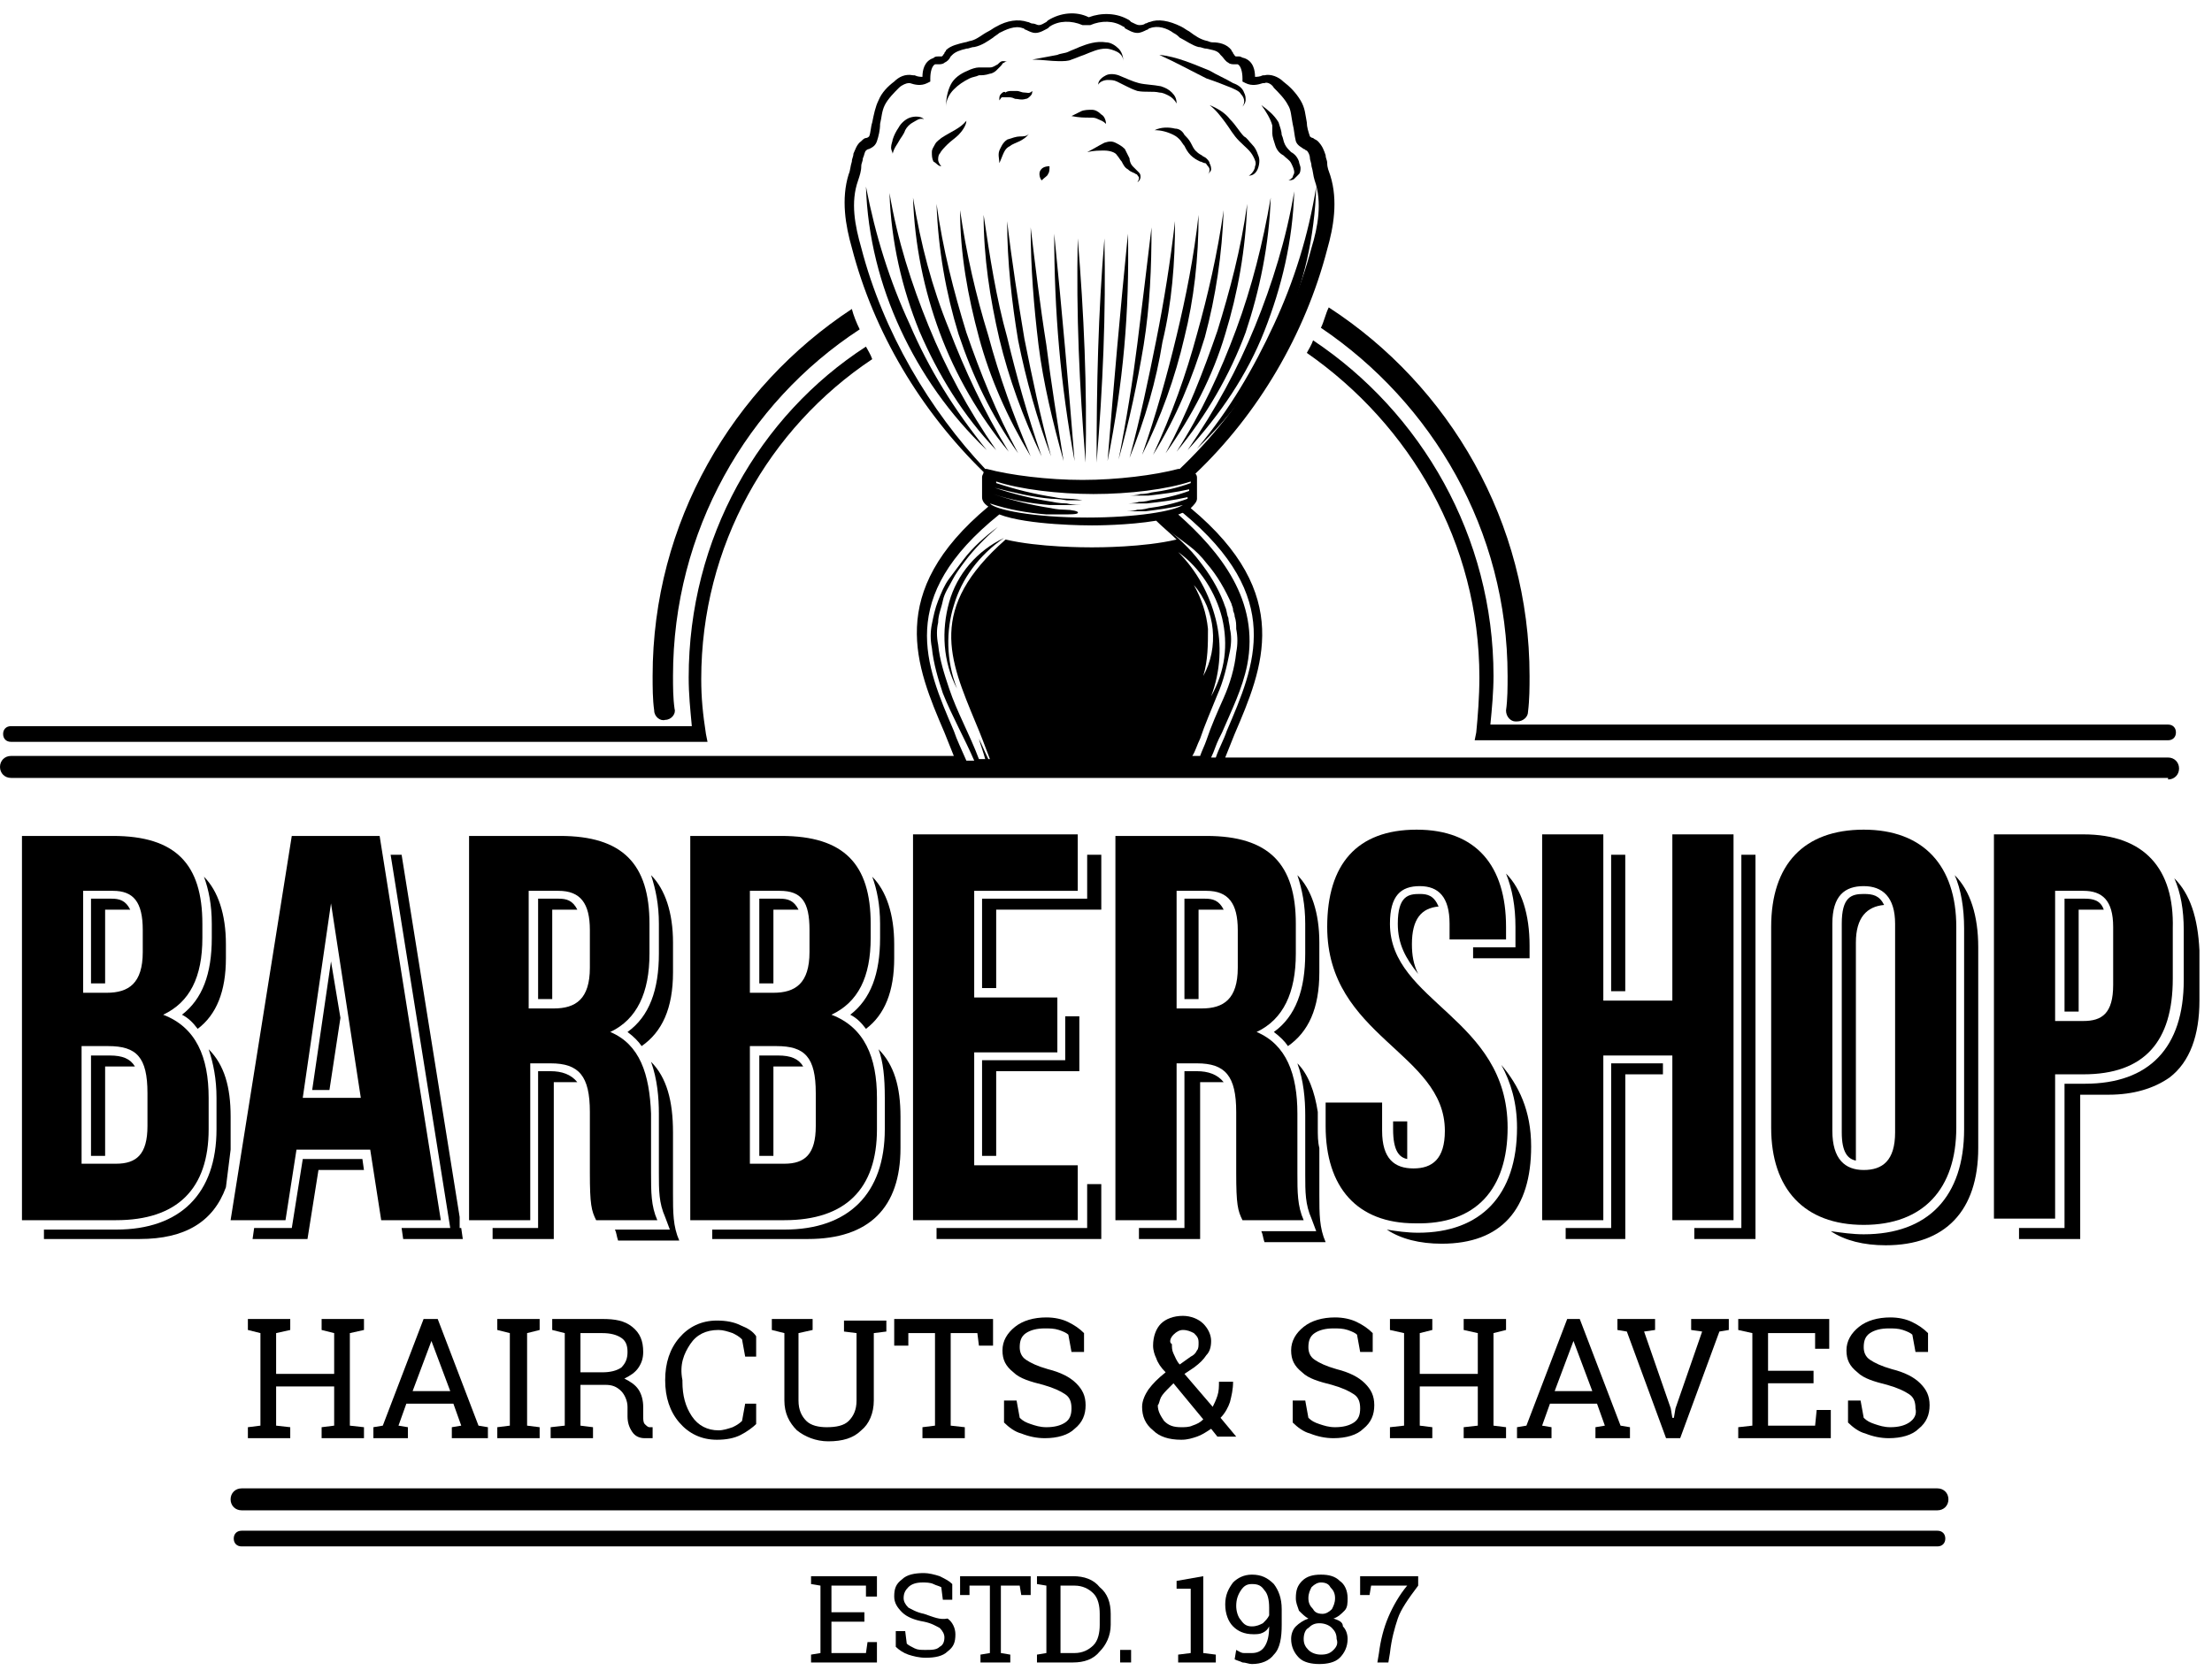 <svg width="141" height="107" viewBox="0 0 141 107" fill="none" xmlns="http://www.w3.org/2000/svg">
<path d="M41.6 43.1C41.6 43.8 41.6 44.6 41.7 45.3C41.7 45.7 42.1 46 42.4 45.9C42.8 45.9 43.1 45.5 43 45.2C42.9 44.5 42.9 43.8 42.9 43.1C42.9 33.9 47.6 25.7 54.8 21C54.6 20.6 54.4 20.1 54.3 19.7C46.7 24.7 41.6 33.3 41.6 43.1Z" fill="black"/>
<path d="M96.099 43.1C96.099 43.8 96.099 44.6 95.999 45.3C95.999 45.7 96.299 46 96.599 46C96.599 46 96.599 46 96.699 46C97.099 46 97.399 45.7 97.399 45.4C97.499 44.6 97.499 43.8 97.499 43.1C97.499 33.3 92.399 24.6 84.699 19.6C84.499 20 84.399 20.5 84.199 20.9C91.299 25.7 96.099 33.8 96.099 43.1Z" fill="black"/>
<path d="M94.301 43.2C94.301 44.4 94.201 45.7 94.101 46.7L94.001 47.2H138.201C138.501 47.2 138.701 47 138.701 46.7C138.701 46.4 138.501 46.2 138.201 46.2H95.001C95.101 45.2 95.201 44.1 95.201 43.1C95.201 34.2 90.601 26.3 83.701 21.7C83.601 22 83.401 22.3 83.301 22.5C89.901 27.1 94.301 34.6 94.301 43.2Z" fill="black"/>
<path d="M43.899 43.2C43.899 44.3 43.999 45.2 44.099 46.3H0.699C0.399 46.3 0.199 46.5 0.199 46.8C0.199 47.1 0.399 47.3 0.699 47.3H45.099L44.999 46.8C44.799 45.5 44.699 44.5 44.699 43.3C44.699 34.8 48.999 27.3 55.599 22.9C55.499 22.6 55.299 22.3 55.199 22.1C48.399 26.5 43.899 34.3 43.899 43.2Z" fill="black"/>
<path d="M78.5 5.6C78.7 5.7 79 5.8 79.1 6C79.3 6.2 79.4 6.5 79.2 6.8C79.3 6.7 79.4 6.5 79.4 6.4C79.4 6.2 79.4 6.1 79.3 5.9C79.2 5.6 78.9 5.4 78.6 5.3C78.1 5 77.6 4.8 77.1 4.5C76.1 4.1 75 3.6 73.9 3.5C75 4 75.9 4.5 76.9 5C77.5 5.2 78 5.4 78.5 5.6Z" fill="black"/>
<path d="M81 12.6C80.5 15.5 79.8 18.3 78.8 21C77.8 23.7 76.6 26.3 75 28.8C76.9 26.5 78.4 23.9 79.4 21.2C80.3 18.5 80.9 15.6 81 12.6Z" fill="black"/>
<path d="M67.501 3.9C67.801 3.9 68.101 3.9 68.301 3.8C68.601 3.7 68.801 3.6 69.101 3.5C69.601 3.3 70.001 3.1 70.501 3.1C70.701 3.1 71.001 3.2 71.201 3.3C71.401 3.4 71.601 3.6 71.601 3.9C71.601 3.6 71.501 3.3 71.301 3.1C71.101 2.9 70.801 2.7 70.501 2.7C69.901 2.6 69.301 2.8 68.801 3C68.601 3.1 68.301 3.2 68.101 3.3C67.901 3.4 67.601 3.4 67.401 3.5C66.901 3.6 66.301 3.7 65.801 3.8C66.401 3.8 67.001 3.9 67.501 3.9Z" fill="black"/>
<path d="M78 13.4C77.6 16.2 77 18.8 76.3 21.3C75.6 23.9 74.7 26.4 73.5 29C75 26.6 76 24.1 76.8 21.5C77.5 18.9 77.9 16.2 78 13.4Z" fill="black"/>
<path d="M82.499 12.2C81.999 15.2 81.099 18.1 79.999 20.8C78.899 23.5 77.499 26.1 75.699 28.7C77.799 26.4 79.499 23.9 80.599 21.1C81.699 18.3 82.399 15.4 82.499 12.2Z" fill="black"/>
<path d="M81.1 8.5C81.1 8.7 81.2 9 81.3 9.3C81.4 9.6 81.6 9.8 81.8 9.9C82 10.1 82.2 10.2 82.3 10.4C82.4 10.6 82.5 10.8 82.5 11C82.5 11.1 82.4 11.2 82.4 11.3C82.3 11.4 82.2 11.5 82.1 11.5C82.2 11.5 82.4 11.5 82.5 11.4C82.6 11.3 82.7 11.2 82.8 11.1C82.9 11 82.9 10.8 82.9 10.7C82.9 10.6 82.8 10.4 82.8 10.3C82.7 10 82.5 9.8 82.3 9.7C82.1 9.5 82 9.4 81.9 9.2C81.8 9 81.8 8.8 81.7 8.6C81.7 8.4 81.6 8.1 81.5 7.8C81.2 7.3 80.8 7 80.4 6.7C80.7 7.1 81 7.6 81.1 8C81.1 8.1 81.1 8.3 81.1 8.5Z" fill="black"/>
<path d="M70.5 4.8C70.3 4.9 70 5.1 70 5.4C70.1 5.2 70.4 5.1 70.6 5.1C70.8 5.1 71 5.1 71.2 5.2C71.4 5.3 71.6 5.4 71.8 5.5C72 5.6 72.2 5.7 72.5 5.8C73 5.9 73.5 5.8 73.9 5.9C74.1 5.9 74.3 6 74.5 6.1C74.7 6.2 74.9 6.4 75 6.6C75 6.3 74.9 6.1 74.7 5.9C74.5 5.7 74.3 5.6 74 5.5C73.5 5.4 73 5.4 72.6 5.3C72.2 5.2 71.8 5 71.3 4.8C71 4.7 70.7 4.7 70.5 4.8Z" fill="black"/>
<path d="M60.501 38.4C60.001 40.2 60.1 42.2 61.001 43.9C60.3 42.1 60.3 40.2 60.8 38.6C61.3 36.9 62.401 35.4 64.001 34.3C62.3 35.1 61.001 36.6 60.501 38.4Z" fill="black"/>
<path d="M57.301 9C57.401 8.8 57.601 8.6 57.701 8.3C57.801 8.1 58.001 7.9 58.201 7.8C58.401 7.7 58.601 7.5 58.901 7.6C58.701 7.4 58.301 7.4 58.001 7.5C57.701 7.6 57.401 7.9 57.301 8.1C57.101 8.4 57.001 8.6 56.901 8.9C56.901 9 56.801 9.2 56.801 9.4C56.801 9.6 56.901 9.7 56.901 9.8C57.001 9.4 57.201 9.2 57.301 9Z" fill="black"/>
<path d="M63.799 6C63.699 6.1 63.699 6.2 63.699 6.4C63.799 6.3 63.799 6.2 63.899 6.2C63.999 6.2 64.099 6.2 64.199 6.2C64.399 6.2 64.499 6.2 64.699 6.3C64.899 6.3 65.099 6.4 65.399 6.3C65.499 6.3 65.599 6.2 65.699 6.1C65.799 6 65.799 5.9 65.799 5.8C65.599 6 65.499 5.9 65.299 5.9C65.099 5.9 64.999 5.8 64.799 5.8C64.699 5.8 64.599 5.8 64.499 5.8C64.399 5.8 64.199 5.8 64.099 5.9C63.999 5.8 63.899 5.9 63.799 6Z" fill="black"/>
<path d="M60.801 5.7C61.101 5.4 61.401 5.2 61.801 5C62.001 4.9 62.201 4.9 62.401 4.8C62.601 4.8 62.801 4.8 63.101 4.7C63.201 4.7 63.401 4.6 63.501 4.5C63.601 4.4 63.701 4.3 63.801 4.2C63.901 4.1 63.901 4 64.001 4C64.101 3.9 64.201 3.9 64.301 4C64.201 3.9 64.101 3.9 63.901 3.9C63.801 3.9 63.701 4 63.601 4.1C63.401 4.2 63.301 4.3 63.101 4.3C62.901 4.3 62.701 4.3 62.401 4.3C62.201 4.3 61.901 4.4 61.701 4.5C61.201 4.7 60.801 5 60.601 5.4C60.401 5.8 60.301 6.3 60.301 6.8C60.301 6.4 60.501 6 60.801 5.7Z" fill="black"/>
<path d="M60 10.6C59.9 10.5 59.8 10.3 59.8 10.2C59.8 10.1 59.8 9.9 59.9 9.8C60 9.6 60.2 9.4 60.4 9.2C60.6 9 60.9 8.8 61.1 8.6C61.3 8.4 61.6 8 61.6 7.7C61.2 8.2 60.6 8.4 60 8.8C59.9 8.9 59.7 9 59.6 9.2C59.5 9.4 59.4 9.5 59.4 9.7C59.4 9.9 59.4 10.1 59.5 10.3C59.7 10.4 59.8 10.6 60 10.6Z" fill="black"/>
<path d="M78.4 7.6C78.1 7.2 77.6 6.9 77.1 6.7C77.5 7 77.8 7.4 78.1 7.8C78.4 8.2 78.6 8.6 79 9C79.4 9.4 79.7 9.6 79.9 10C80 10.2 80.1 10.4 80 10.6C80 10.8 79.8 11.1 79.6 11.2C79.9 11.2 80.1 11 80.2 10.7C80.3 10.4 80.3 10.1 80.2 9.9C80.1 9.6 80 9.4 79.8 9.2C79.6 9 79.5 8.8 79.3 8.7C79 8.4 78.8 8 78.4 7.6Z" fill="black"/>
<path d="M62.699 13.7C62.699 16.4 63.099 19 63.699 21.6C64.299 24.1 65.199 26.6 66.399 29.1C65.499 26.5 64.799 24 64.199 21.5C63.499 19 63.099 16.4 62.699 13.7Z" fill="black"/>
<path d="M64.199 14.1C64.199 16.7 64.499 19.3 64.899 21.7C65.399 24.2 66.099 26.7 66.999 29.1C66.299 26.5 65.799 24.1 65.299 21.6C64.899 19.2 64.499 16.7 64.199 14.1Z" fill="black"/>
<path d="M76.401 13.7C76.101 16.4 75.601 18.9 75.001 21.4C74.401 23.9 73.701 26.4 72.801 29C74.001 26.6 74.901 24.1 75.501 21.5C76.101 19.1 76.401 16.5 76.401 13.7Z" fill="black"/>
<path d="M61.199 13.4C61.199 16.2 61.699 18.9 62.399 21.5C63.099 24.1 64.199 26.6 65.699 29.1C64.599 26.5 63.699 24 62.999 21.4C62.199 18.8 61.599 16.2 61.199 13.4Z" fill="black"/>
<path d="M74.9 14.1C74.6 16.7 74.2 19.2 73.7 21.7C73.2 24.2 72.7 26.6 72 29.2C73 26.7 73.7 24.3 74.1 21.8C74.7 19.3 74.9 16.8 74.9 14.1Z" fill="black"/>
<path d="M65.699 14.5C65.699 17.1 65.899 19.5 66.199 22C66.499 24.4 67.099 26.9 67.799 29.4C67.399 26.9 66.999 24.4 66.699 22C66.299 19.5 65.999 17 65.699 14.5Z" fill="black"/>
<path d="M73.401 14.5C73.101 17 72.801 19.5 72.501 21.9C72.201 24.3 71.801 26.8 71.301 29.3C72.001 26.8 72.501 24.4 72.901 22C73.301 19.5 73.401 17.1 73.401 14.5Z" fill="black"/>
<path d="M59.699 13C59.799 15.9 60.299 18.7 61.099 21.3C61.999 24 63.199 26.5 64.899 28.9C63.499 26.3 62.499 23.8 61.599 21.2C60.799 18.6 60.099 15.9 59.699 13Z" fill="black"/>
<path d="M58.199 12.6C58.299 15.6 58.899 18.5 59.899 21.2C60.899 23.9 62.399 26.5 64.299 28.8C62.699 26.2 61.499 23.6 60.499 21C59.399 18.3 58.699 15.6 58.199 12.6Z" fill="black"/>
<path d="M65.001 8.7C64.801 8.7 64.501 8.8 64.201 8.9C63.901 9.1 63.801 9.4 63.701 9.6C63.601 9.9 63.701 10.1 63.701 10.4C63.801 10.2 63.901 9.9 64.001 9.7C64.101 9.5 64.201 9.4 64.401 9.3C64.501 9.2 64.801 9.1 65.001 9C65.201 8.9 65.501 8.7 65.601 8.5C65.501 8.7 65.201 8.7 65.001 8.7Z" fill="black"/>
<path d="M56.699 12.3C56.799 15.4 57.499 18.4 58.599 21.1C59.799 23.9 61.399 26.5 63.499 28.7C61.699 26.1 60.299 23.5 59.199 20.8C58.099 18.1 57.199 15.3 56.699 12.3Z" fill="black"/>
<path d="M66.799 11.1C66.899 11 66.899 10.8 66.899 10.6C66.599 10.6 66.399 10.7 66.299 10.9C66.199 11.1 66.299 11.4 66.399 11.5C66.599 11.3 66.799 11.2 66.799 11.1Z" fill="black"/>
<path d="M79.501 13C79.101 15.9 78.401 18.5 77.601 21.1C76.701 23.7 75.701 26.3 74.301 28.9C76.001 26.5 77.301 24 78.101 21.3C78.901 18.7 79.401 15.9 79.501 13Z" fill="black"/>
<path d="M74.9 8.2C74.5 8.1 74 8.1 73.6 8.3C74 8.3 74.4 8.4 74.8 8.6C75 8.7 75.1 8.8 75.2 8.9C75.3 9 75.4 9.2 75.5 9.3C75.6 9.5 75.7 9.7 75.9 9.9C76.1 10.1 76.3 10.2 76.5 10.3C76.6 10.3 76.7 10.4 76.8 10.4C76.9 10.4 76.9 10.5 77 10.6C77.1 10.7 77.1 10.8 77.1 10.8C77.1 10.9 77.1 11 77 11.1C77.1 11 77.2 10.9 77.2 10.8C77.2 10.7 77.2 10.6 77.1 10.4C77.1 10.3 77 10.2 76.9 10.1C76.8 10 76.7 10 76.6 9.9C76.4 9.8 76.3 9.7 76.2 9.6C76.1 9.5 76 9.3 75.9 9.1C75.8 8.9 75.6 8.7 75.5 8.6C75.4 8.4 75.2 8.2 74.9 8.2Z" fill="black"/>
<path d="M69.301 9.7C69.701 9.6 70.101 9.6 70.401 9.6C70.701 9.6 71.101 9.7 71.201 9.9C71.301 10 71.401 10.2 71.501 10.3C71.601 10.5 71.701 10.7 71.901 10.8C72.101 11 72.301 11 72.401 11.1C72.501 11.1 72.501 11.2 72.601 11.3C72.601 11.4 72.601 11.5 72.501 11.6C72.601 11.6 72.701 11.4 72.701 11.3C72.701 11.2 72.701 11.1 72.601 11C72.401 10.8 72.301 10.7 72.201 10.6C72.101 10.5 72.001 10.3 72.001 10.1C71.901 9.9 71.801 9.7 71.701 9.5C71.501 9.3 71.301 9.2 71.101 9.1C70.901 9 70.701 9 70.401 9.1C70.001 9.3 69.701 9.5 69.301 9.7Z" fill="black"/>
<path d="M69.601 7C69.401 7 69.101 7 68.901 7.1C68.701 7.2 68.501 7.3 68.301 7.4C68.801 7.5 69.101 7.5 69.501 7.5C69.701 7.5 69.801 7.5 70.001 7.6C70.201 7.7 70.301 7.7 70.501 7.9C70.501 7.7 70.401 7.4 70.201 7.3C70.001 7.1 69.801 7 69.601 7Z" fill="black"/>
<path d="M81.201 20.7C79.901 23.5 78.401 26.1 76.301 28.6C78.601 26.4 80.501 23.8 81.801 21C83.101 18.2 83.801 15.1 83.901 11.9C83.401 15 82.501 17.9 81.201 20.7Z" fill="black"/>
<path d="M71.9 14.9C71.4 19.9 71 24.4 70.6 29.4C71.6 24.4 72 19.9 71.9 14.9Z" fill="black"/>
<path d="M68.699 15.2C68.599 20.1 68.799 24.5 69.199 29.5C69.299 24.6 69.099 20.1 68.699 15.2Z" fill="black"/>
<path d="M70.4 15.2C70 20 69.9 24.5 69.9 29.5C70.3 24.6 70.5 20.1 70.4 15.2Z" fill="black"/>
<path d="M57.999 20.7C56.699 17.9 55.799 15 55.199 11.9C55.299 15.1 56.099 18.2 57.399 21C58.699 23.8 60.499 26.4 62.899 28.7C60.799 26.1 59.199 23.5 57.999 20.7Z" fill="black"/>
<path d="M67.199 14.9C67.199 19.9 67.599 24.5 68.499 29.4C68.099 24.4 67.699 19.9 67.199 14.9Z" fill="black"/>
<path d="M55.199 105.4H52.999V103.4H55.099V102.8H52.999V101.1H55.199V101.8H55.899V100.5H51.699V101L52.299 101.1V105.4L51.699 105.5V106H55.899V104.7H55.299L55.199 105.4Z" fill="black"/>
<path d="M58.9 102.9C58.4 102.8 58.1 102.6 57.9 102.5C57.7 102.3 57.6 102.1 57.6 101.9C57.6 101.6 57.7 101.4 57.9 101.2C58.1 101 58.4 100.9 58.8 100.9C59 100.9 59.3 100.9 59.5 101C59.7 101.1 59.8 101.1 60 101.2L60.1 102H60.7V101C60.5 100.8 60.3 100.7 59.9 100.5C59.6 100.4 59.2 100.3 58.9 100.3C58.3 100.3 57.8 100.4 57.5 100.7C57.1 101 57 101.3 57 101.8C57 102.2 57.2 102.5 57.5 102.8C57.8 103.1 58.3 103.3 58.9 103.4C59.4 103.5 59.7 103.7 59.9 103.8C60.1 104 60.2 104.2 60.2 104.4C60.2 104.7 60.1 104.9 59.9 105C59.7 105.2 59.4 105.2 59 105.2C58.7 105.2 58.5 105.2 58.3 105.1C58.1 105 57.9 104.9 57.8 104.8L57.7 104H57.1V105C57.3 105.2 57.6 105.4 57.9 105.5C58.2 105.6 58.6 105.7 59 105.7C59.6 105.7 60.1 105.6 60.4 105.3C60.8 105 60.9 104.7 60.9 104.2C60.9 103.8 60.7 103.4 60.4 103.2C59.9 103.3 59.5 103.1 58.9 102.9Z" fill="black"/>
<path d="M61.199 101.7H61.799V101.1H63.099V105.4L62.499 105.5V106H64.399V105.5L63.799 105.4V101.1H64.999L65.099 101.7H65.699V100.5H61.199V101.7Z" fill="black"/>
<path d="M68.4 100.5H66.7H66.1V101L66.7 101.1V105.4L66.1 105.5V106H68.4C69.1 106 69.7 105.8 70.1 105.3C70.5 104.9 70.8 104.3 70.8 103.6V102.9C70.8 102.2 70.6 101.6 70.1 101.2C69.7 100.7 69.1 100.5 68.4 100.5ZM70.1 103.6C70.1 104.1 70 104.6 69.7 104.9C69.4 105.2 69 105.4 68.5 105.4H67.6V101.1H68.5C69 101.1 69.4 101.3 69.7 101.6C70 101.9 70.1 102.4 70.1 102.9V103.6Z" fill="black"/>
<path d="M72.1 105.2H71.4V106H72.1V105.2Z" fill="black"/>
<path d="M76.7 100.5L75 100.8V101.3H75.9V105.4L75.1 105.5V106H77.5V105.5L76.7 105.4V100.5Z" fill="black"/>
<path d="M79.8 100.4C79.3 100.4 78.9 100.6 78.6 100.9C78.3 101.3 78.1 101.7 78.1 102.3C78.1 102.9 78.3 103.4 78.6 103.7C78.9 104 79.3 104.2 79.9 104.2C80.1 104.2 80.3 104.2 80.5 104.1C80.7 104 80.8 103.9 80.9 103.7C80.9 104.3 80.8 104.7 80.6 105C80.4 105.3 80.1 105.4 79.8 105.4C79.6 105.4 79.4 105.4 79.3 105.4C79.1 105.4 79 105.3 78.8 105.2L78.7 105.8C78.9 105.9 79 105.9 79.2 106C79.4 106 79.6 106.1 79.8 106.1C80.4 106.1 80.9 105.9 81.2 105.5C81.6 105.1 81.7 104.4 81.7 103.6V102.6C81.7 101.9 81.5 101.4 81.2 101C80.8 100.6 80.4 100.4 79.8 100.4ZM80.9 103C80.8 103.2 80.7 103.3 80.5 103.5C80.3 103.6 80.1 103.7 79.8 103.7C79.5 103.7 79.3 103.6 79.1 103.3C78.9 103.1 78.8 102.7 78.8 102.4C78.8 102 78.9 101.7 79.1 101.4C79.3 101.1 79.5 101 79.8 101C80.2 101 80.4 101.1 80.6 101.4C80.8 101.6 80.9 102 80.9 102.5V103Z" fill="black"/>
<path d="M85.001 103.2C85.301 103.1 85.501 102.9 85.701 102.7C85.901 102.5 85.901 102.2 85.901 101.9C85.901 101.4 85.701 101 85.401 100.8C85.101 100.5 84.701 100.4 84.201 100.4C83.701 100.4 83.301 100.5 83.001 100.8C82.701 101.1 82.601 101.4 82.601 101.9C82.601 102.2 82.701 102.4 82.801 102.7C83.001 102.9 83.201 103.1 83.401 103.2C83.101 103.3 82.801 103.5 82.601 103.7C82.401 103.9 82.301 104.2 82.301 104.5C82.301 105 82.501 105.4 82.801 105.7C83.101 106 83.601 106.1 84.101 106.1C84.601 106.1 85.101 106 85.401 105.7C85.701 105.4 85.901 105 85.901 104.5C85.901 104.2 85.801 103.9 85.601 103.7C85.601 103.4 85.301 103.3 85.001 103.2ZM83.401 101.9C83.401 101.6 83.501 101.4 83.601 101.2C83.801 101 84.001 100.9 84.201 100.9C84.501 100.9 84.701 101 84.801 101.2C85.001 101.4 85.101 101.6 85.101 101.9C85.101 102.2 85.001 102.4 84.901 102.6C84.701 102.8 84.501 102.9 84.301 102.9C84.001 102.9 83.801 102.8 83.701 102.6C83.501 102.4 83.401 102.2 83.401 101.9ZM85.001 105.2C84.801 105.4 84.601 105.5 84.201 105.5C83.901 105.5 83.601 105.4 83.401 105.2C83.201 105 83.101 104.8 83.101 104.5C83.101 104.2 83.201 103.9 83.401 103.8C83.601 103.6 83.801 103.5 84.101 103.5C84.401 103.5 84.701 103.6 84.901 103.8C85.101 104 85.201 104.2 85.201 104.5C85.301 104.8 85.201 105 85.001 105.2Z" fill="black"/>
<path d="M86.699 101.7H87.299L87.399 101.1H89.699C89.199 101.7 88.799 102.4 88.499 103.1C88.199 103.8 87.999 104.6 87.899 105.4L87.799 106H88.499L88.599 105.4C88.699 104.5 88.899 103.8 89.099 103.2C89.299 102.6 89.799 101.9 90.399 101.1V100.5H86.699V101.7Z" fill="black"/>
<path d="M15.801 91V91.7H18.501V91L17.601 90.9V88.4H21.301V90.9L20.501 91V91.7H23.201V91L22.301 90.9V85L23.201 84.8V84.1H22.301H21.301H20.501V84.8L21.301 85V87.6H17.601V85L18.501 84.8V84.1H15.801V84.8L16.601 85V90.9L15.801 91Z" fill="black"/>
<path d="M28.901 91.7H31.101V91L30.501 90.9L27.901 84.1H27.001L24.401 90.9L23.801 91V91.7H26.001V91L25.401 90.9L25.901 89.5H28.901L29.401 90.9L28.801 91V91.7H28.901ZM26.301 88.7L27.501 85.5L28.701 88.7H26.301Z" fill="black"/>
<path d="M31.699 91V91.7H34.399V91L33.599 90.9V85L34.399 84.8V84.1H31.699V84.8L32.499 85V90.9L31.699 91Z" fill="black"/>
<path d="M35.1 91V91.7H37.8V91L37 90.9V88.3H38.6C39 88.3 39.3 88.4 39.6 88.7C39.8 88.9 40 89.3 40 89.7V90.3C40 90.7 40.1 91 40.3 91.3C40.5 91.6 40.8 91.7 41.1 91.7H41.6V91H41.4C41.3 91 41.2 90.9 41.1 90.8C41 90.7 41 90.5 41 90.3V89.7C41 89.3 40.9 88.9 40.7 88.6C40.5 88.3 40.2 88.1 39.8 87.9C40.2 87.7 40.5 87.5 40.7 87.2C40.9 86.9 41 86.6 41 86.2C41 85.5 40.8 85 40.3 84.6C39.8 84.2 39.2 84.1 38.4 84.1H36H35.2V84.8L36 85V90.9L35.1 91ZM37 85H38.4C38.9 85 39.3 85.1 39.6 85.3C39.9 85.5 40 85.8 40 86.2C40 86.6 39.9 86.9 39.6 87.2C39.3 87.4 38.9 87.5 38.4 87.5H37V85Z" fill="black"/>
<path d="M44 85.7C44.4 85.1 45 84.8 45.8 84.8C46.1 84.8 46.4 84.9 46.7 85C46.9 85.1 47.1 85.2 47.3 85.4L47.5 86.5H48.2V85.2C48 84.9 47.7 84.7 47.2 84.5C46.8 84.3 46.3 84.2 45.7 84.2C44.7 84.2 43.9 84.6 43.3 85.3C42.7 86 42.4 86.9 42.4 88C42.4 89.1 42.7 90 43.3 90.7C43.9 91.4 44.7 91.8 45.7 91.8C46.3 91.8 46.8 91.7 47.2 91.5C47.6 91.3 48 91 48.2 90.8V89.5H47.5L47.3 90.6C47.1 90.8 46.9 90.9 46.7 91C46.4 91.1 46.1 91.2 45.8 91.2C45.1 91.2 44.5 90.9 44.1 90.3C43.7 89.7 43.5 89 43.5 88.1V88C43.3 87 43.6 86.3 44 85.7Z" fill="black"/>
<path d="M51.799 84.8V84.1H49.999H49.199V84.8L49.999 85V89.3C49.999 90.1 50.299 90.7 50.799 91.2C51.299 91.6 51.999 91.9 52.799 91.9C53.699 91.9 54.399 91.7 54.899 91.2C55.399 90.8 55.699 90.1 55.699 89.3V85L56.499 84.9V84.2H55.699H53.799V84.9L54.599 85V89.3C54.599 89.9 54.399 90.3 54.099 90.6C53.799 90.9 53.299 91 52.699 91C52.199 91 51.699 90.9 51.399 90.6C51.099 90.3 50.899 89.9 50.899 89.3V85L51.799 84.8Z" fill="black"/>
<path d="M62.3 85L62.4 85.8H63.3V84.1H57V85.8H57.9V85H59.6V90.9L58.8 91V91.7H61.5V91L60.6 90.9V85H62.3Z" fill="black"/>
<path d="M67.9 90.7C67.6 90.9 67.2 91 66.7 91C66.3 91 66 90.9 65.7 90.8C65.4 90.7 65.2 90.6 65 90.4L64.8 89.3H64V90.7C64.3 91 64.7 91.3 65.1 91.4C65.6 91.6 66.1 91.7 66.6 91.7C67.4 91.7 68.1 91.5 68.5 91.1C69 90.7 69.2 90.2 69.2 89.6C69.2 89 69 88.6 68.6 88.2C68.2 87.8 67.6 87.5 66.8 87.3C66.1 87.1 65.7 86.9 65.4 86.7C65.1 86.5 65 86.2 65 85.9C65 85.5 65.1 85.2 65.4 85C65.7 84.8 66.1 84.7 66.6 84.7C66.9 84.7 67.2 84.7 67.5 84.8C67.8 84.9 68 85 68.1 85.1L68.3 86.2H69.1V85C68.8 84.7 68.5 84.5 68.1 84.3C67.7 84.1 67.2 84 66.7 84C65.9 84 65.2 84.2 64.7 84.6C64.2 85 63.9 85.5 63.9 86.1C63.9 86.7 64.1 87.1 64.6 87.5C65 87.9 65.7 88.1 66.5 88.3C67.2 88.5 67.6 88.7 67.9 88.9C68.2 89.1 68.3 89.4 68.3 89.8C68.3 90.2 68.2 90.5 67.9 90.7Z" fill="black"/>
<path d="M73.201 88.6C73.001 88.9 72.801 89.3 72.801 89.7C72.801 90.3 73.001 90.8 73.501 91.2C73.901 91.6 74.501 91.8 75.301 91.8C75.701 91.8 76.001 91.7 76.301 91.6C76.601 91.5 76.901 91.3 77.201 91.1L77.601 91.6H78.801L77.801 90.4C78.101 90.1 78.301 89.7 78.401 89.4C78.501 89 78.601 88.6 78.601 88.1H77.701C77.701 88.4 77.701 88.7 77.601 89C77.501 89.3 77.401 89.5 77.301 89.7L75.501 87.6L76.101 87.2C76.501 86.9 76.701 86.7 76.901 86.4C77.101 86.2 77.201 85.9 77.201 85.5C77.201 85.1 77.001 84.7 76.701 84.4C76.401 84.1 75.901 83.9 75.401 83.9C74.801 83.9 74.301 84.1 74.001 84.4C73.701 84.7 73.501 85.2 73.501 85.8C73.501 86.1 73.601 86.4 73.701 86.6C73.801 86.9 74.001 87.2 74.301 87.5C73.801 87.9 73.501 88.2 73.201 88.6ZM74.801 85.1C75.001 84.9 75.201 84.8 75.401 84.8C75.701 84.8 75.901 84.9 76.101 85C76.301 85.2 76.401 85.3 76.401 85.6C76.401 85.8 76.401 86 76.301 86.1C76.201 86.3 76.101 86.4 75.901 86.5L75.201 87C75.001 86.8 74.901 86.5 74.801 86.3C74.701 86.1 74.701 85.9 74.701 85.7C74.501 85.6 74.601 85.3 74.801 85.1ZM74.001 89.1C74.101 88.9 74.301 88.7 74.601 88.4L74.801 88.2L76.701 90.5C76.501 90.7 76.301 90.8 76.001 90.9C75.801 91 75.501 91 75.301 91C74.801 91 74.501 90.9 74.201 90.6C74.001 90.3 73.801 90 73.801 89.6C73.901 89.5 73.901 89.3 74.001 89.1Z" fill="black"/>
<path d="M86.301 90.7C86.001 90.9 85.601 91 85.101 91C84.701 91 84.401 90.9 84.101 90.8C83.801 90.7 83.601 90.6 83.401 90.4L83.201 89.3H82.401V90.7C82.701 91 83.101 91.3 83.501 91.4C84.001 91.6 84.501 91.7 85.001 91.7C85.801 91.7 86.501 91.5 86.901 91.1C87.401 90.7 87.601 90.2 87.601 89.6C87.601 89 87.401 88.6 87.001 88.2C86.601 87.8 86.001 87.5 85.201 87.3C84.501 87.1 84.101 86.9 83.801 86.7C83.501 86.5 83.401 86.2 83.401 85.9C83.401 85.5 83.501 85.2 83.801 85C84.101 84.8 84.501 84.7 85.001 84.7C85.301 84.7 85.601 84.7 85.901 84.8C86.201 84.9 86.401 85 86.501 85.1L86.701 86.2H87.501V85C87.201 84.7 86.901 84.5 86.501 84.3C86.101 84.1 85.601 84 85.101 84C84.301 84 83.601 84.2 83.101 84.6C82.601 85 82.301 85.5 82.301 86.1C82.301 86.7 82.501 87.1 83.001 87.5C83.401 87.9 84.101 88.1 84.901 88.3C85.601 88.5 86.001 88.7 86.301 88.9C86.601 89.1 86.701 89.4 86.701 89.8C86.701 90.2 86.601 90.5 86.301 90.7Z" fill="black"/>
<path d="M88.6 91V91.7H91.3V91L90.5 90.9V88.4H94.2V90.9L93.3 91V91.7H96V91L95.2 90.9V85L96 84.8V84.1H95.2H94.2H93.3V84.8L94.2 85V87.6H90.5V85L91.3 84.8V84.1H88.6V84.8L89.5 85V90.9L88.6 91Z" fill="black"/>
<path d="M99.899 84.1L97.299 90.9L96.699 91V91.7H98.899V91L98.299 90.9L98.799 89.5H101.799L102.299 90.9L101.699 91V91.7H103.899V91L103.299 90.9L100.699 84.1H99.899ZM99.099 88.7L100.299 85.5L101.499 88.7H99.099Z" fill="black"/>
<path d="M105.5 84.1H103.1V84.8L103.7 84.9L106.2 91.7H107.1L109.6 84.9L110.2 84.8V84.1H107.8V84.8L108.5 84.9L106.8 89.8L106.7 90.4H106.6L106.5 89.8L104.8 84.9L105.5 84.8V84.1Z" fill="black"/>
<path d="M110.801 91V91.7H116.701V89.9H115.801L115.701 90.9H112.701V88.2H115.601V87.4H112.701V85H115.701V86H116.601V84.1H110.801V84.8L111.701 85V90.9L110.801 91Z" fill="black"/>
<path d="M121.699 90.7C121.399 90.9 120.999 91 120.499 91C120.099 91 119.799 90.9 119.499 90.8C119.199 90.7 118.999 90.6 118.799 90.4L118.599 89.3H117.799V90.7C118.099 91 118.499 91.3 118.899 91.4C119.399 91.6 119.899 91.7 120.399 91.7C121.199 91.7 121.899 91.5 122.299 91.1C122.799 90.7 122.999 90.2 122.999 89.6C122.999 89 122.799 88.6 122.399 88.2C121.999 87.8 121.399 87.5 120.599 87.3C119.899 87.1 119.499 86.9 119.199 86.7C118.899 86.5 118.799 86.2 118.799 85.9C118.799 85.5 118.899 85.2 119.199 85C119.499 84.8 119.899 84.7 120.399 84.7C120.699 84.7 120.999 84.7 121.299 84.8C121.599 84.9 121.799 85 121.899 85.1L122.099 86.2H122.899V85C122.599 84.7 122.299 84.5 121.899 84.3C121.499 84.1 120.999 84 120.499 84C119.699 84 118.999 84.2 118.499 84.6C117.999 85 117.699 85.5 117.699 86.1C117.699 86.7 117.899 87.1 118.399 87.5C118.799 87.9 119.499 88.1 120.299 88.3C120.999 88.5 121.399 88.7 121.699 88.9C121.999 89.1 122.099 89.4 122.099 89.8C122.199 90.2 121.999 90.5 121.699 90.7Z" fill="black"/>
<path d="M13.5 58.9V59.8C13.5 62.1 12.9 63.7 11.6 64.7C12 64.9 12.3 65.2 12.6 65.6C13.8 64.7 14.4 63.2 14.4 61.1V60.2C14.4 58.3 13.9 56.8 13 55.9C13.3 56.7 13.5 57.7 13.5 58.9Z" fill="black"/>
<path d="M6.701 68H8.401C8.501 68 8.501 68 8.601 68C8.301 67.5 7.801 67.3 7.001 67.3H5.801V73.7H6.701V68Z" fill="black"/>
<path d="M14.701 73.3V73.2V71.2C14.701 69.3 14.301 67.9 13.301 66.9C13.601 67.8 13.801 68.8 13.801 70V72C13.801 76.1 11.501 78.4 7.401 78.4H2.801V79H8.901C11.801 79 13.601 77.9 14.401 75.7L14.701 73.3Z" fill="black"/>
<path d="M8.301 58C8.001 57.4 7.601 57.3 7.101 57.3H5.801V62.7H6.701V58H8.301Z" fill="black"/>
<path d="M23.1 73.9H19.3L18.6 78.3H16.2L16.1 79H19.6L20.3 74.6H23.2L23.1 73.9Z" fill="black"/>
<path d="M29.3 78.3V77.6L25.6 54.5H24.9L28.7 78.3H25.6L25.7 79H29.5L29.4 78.3H29.3Z" fill="black"/>
<path d="M21.7 64.9L21.1 61.3L19.9 69.5H21L21.7 64.9Z" fill="black"/>
<path d="M35.1 68.3H34.3V78.3H31.4V79H35.3V69H36.6C36.7 69 36.7 69 36.8 69C36.4 68.5 35.8 68.3 35.1 68.3Z" fill="black"/>
<path d="M35.201 58H36.801C36.501 57.4 36.101 57.3 35.601 57.3H34.301V63.7H35.201V58Z" fill="black"/>
<path d="M42.899 72.2C42.899 70.2 42.499 68.7 41.499 67.7C41.899 68.8 41.999 70 41.999 71V74.8C41.999 75.9 41.999 76.7 42.399 77.6L42.699 78.4H39.199C39.299 78.6 39.299 78.8 39.399 79.1H43.299C42.899 78.2 42.899 77.3 42.899 76.1V72.2Z" fill="black"/>
<path d="M42 58.9V60.8C42 63.1 41.4 64.8 40 65.8C40.4 66.1 40.7 66.4 40.9 66.7C42.2 65.8 42.9 64.3 42.9 62V60.1C42.9 58.2 42.4 56.7 41.5 55.8C41.8 56.7 42 57.7 42 58.9Z" fill="black"/>
<path d="M49.3 68H51C51.1 68 51.1 68 51.2 68C50.9 67.5 50.4 67.3 49.6 67.3H48.4V73.7H49.3V68Z" fill="black"/>
<path d="M50.9 58C50.6 57.4 50.2 57.3 49.7 57.3H48.4V62.7H49.3V58H50.9Z" fill="black"/>
<path d="M56.099 58.9V59.8C56.099 62.1 55.499 63.7 54.199 64.7C54.599 64.9 54.899 65.2 55.199 65.6C56.399 64.7 56.999 63.2 56.999 61.1V60.2C56.999 58.3 56.499 56.8 55.599 55.9C55.899 56.7 56.099 57.7 56.099 58.9Z" fill="black"/>
<path d="M56.4 70V72C56.4 76.1 54.1 78.4 50 78.4H45.4V79H51.5C55.4 79 57.4 77 57.4 73.2V71.2C57.4 69.3 57 67.9 56 66.9C56.3 67.7 56.4 68.7 56.4 70Z" fill="black"/>
<path d="M69.299 78.3H59.699V79H70.199V75.5H69.299V78.3Z" fill="black"/>
<path d="M68.8 68.3V64.8H67.9V67.6H62.6V73.7H63.5V68.3H68.8Z" fill="black"/>
<path d="M69.3 57.3H62.6V63H63.5V58H70.2V54.5H69.3V57.3Z" fill="black"/>
<path d="M76.4 58H78C77.7 57.4 77.3 57.3 76.8 57.3H75.5V63.7H76.4V58Z" fill="black"/>
<path d="M84.1 73.2C84 72.8 84 72.4 84 71.9V70.9C83.8 69.6 83.4 68.5 82.7 67.8C83.1 68.9 83.2 70.1 83.2 71.1V74.9C83.2 76 83.2 76.8 83.6 77.7L83.9 78.5H80.4C80.5 78.7 80.5 78.9 80.6 79.2H84.5C84.1 78.3 84.1 77.4 84.1 76.2V73.2Z" fill="black"/>
<path d="M83.199 58.9V60.8C83.199 63.1 82.599 64.8 81.199 65.8C81.599 66.1 81.899 66.4 82.099 66.7C83.399 65.8 84.099 64.3 84.099 62V60.1C84.099 58.2 83.599 56.7 82.699 55.8C82.999 56.7 83.199 57.7 83.199 58.9Z" fill="black"/>
<path d="M76.3 68.3H75.5V78.3H72.6V79H76.5V69H77.8C77.9 69 77.9 69 78 69C77.6 68.5 77 68.3 76.3 68.3Z" fill="black"/>
<path d="M96.6 59.1V60.4H93.9V61.1H97.5V60.3C97.5 58.3 97 56.7 96 55.7C96.4 56.7 96.6 57.8 96.6 59.1Z" fill="black"/>
<path d="M96.7 71.9C96.7 76.2 94.4 78.6 90.4 78.6C89.7 78.6 89 78.5 88.4 78.4C89.3 79 90.5 79.3 91.9 79.3C95.7 79.3 97.6 77.1 97.6 73.1C97.6 70.8 96.8 69.2 95.7 67.9C96.3 69 96.7 70.3 96.7 71.9Z" fill="black"/>
<path d="M89.701 73.9C89.701 73.7 89.701 73.5 89.701 73.3V71.5H88.801V72C88.801 73.4 89.201 73.8 89.701 73.9Z" fill="black"/>
<path d="M90.5 57C89.8 57 89.1 57.1 89.1 58.9C89.1 60.2 89.6 61.1 90.4 62.1C90.1 61.5 90 60.9 90 60.2C90 58.6 90.6 57.9 91.7 57.8C91.4 57.1 91 57 90.5 57Z" fill="black"/>
<path d="M103.599 54.5H102.699V63.2H103.599V54.5Z" fill="black"/>
<path d="M111 78.3H108V79H111.9V54.5H111V78.3Z" fill="black"/>
<path d="M106.001 67.8H102.701V78.3H99.801V79H103.601V68.5H106.001V67.8Z" fill="black"/>
<path d="M124.599 55.8C124.999 56.7 125.199 57.9 125.199 59.2V72C125.199 76.3 122.899 78.7 118.799 78.7C118.099 78.7 117.399 78.6 116.699 78.5C117.599 79.1 118.799 79.4 120.199 79.4C123.999 79.4 126.099 77.2 126.099 73.2V60.4C126.099 58.4 125.599 56.8 124.599 55.8Z" fill="black"/>
<path d="M118.3 73.4V60.1C118.3 58.5 119 57.8 120.1 57.7C119.8 57.1 119.4 57 118.8 57C118 57 117.4 57.2 117.4 58.9V72.2C117.4 73.5 117.8 73.9 118.3 74C118.3 73.8 118.3 73.6 118.3 73.4Z" fill="black"/>
<path d="M138.599 56C138.999 56.9 139.199 58 139.199 59.3V62.5C139.199 66.8 136.999 69.1 132.899 69.1H131.599V78.3H128.699V79H132.599V69.8H134.399C135.999 69.8 137.299 69.4 138.299 68.7C139.599 67.7 140.199 66 140.199 63.8V60.6C140.099 58.5 139.599 57 138.599 56Z" fill="black"/>
<path d="M132.5 58H134.1C133.9 57.4 133.4 57.3 132.9 57.3H131.6V64.5H132.5V58Z" fill="black"/>
<path d="M7.4 77.8C11.3 77.8 13.3 75.8 13.3 72V70C13.3 67.4 12.5 65.5 10.4 64.7C12.1 63.9 12.9 62.3 12.9 59.8V58.9C12.9 55.1 11.2 53.3 7.2 53.3H1.4V77.8H7.4ZM9.1 59.3V60.7C9.1 62.7 8.2 63.3 6.8 63.3H5.3V56.8H7.2C8.5 56.8 9.1 57.5 9.1 59.3ZM5.2 66.7H6.9C8.7 66.7 9.4 67.4 9.4 69.7V71.8C9.4 73.6 8.7 74.2 7.4 74.2H5.2V66.7Z" fill="black"/>
<path d="M28.099 77.8L24.199 53.3H18.599L14.699 77.8H18.199L18.899 73.3H23.599L24.299 77.8H28.099ZM21.099 57.6L22.999 70H19.299L21.099 57.6Z" fill="black"/>
<path d="M38.9 65.8C40.6 65 41.4 63.3 41.4 60.8V58.9C41.4 55.1 39.7 53.3 35.7 53.3H29.9V77.8H33.8V67.8H35.1C36.9 67.8 37.6 68.6 37.6 70.9V74.8C37.6 76.8 37.7 77.2 38 77.8H41.9C41.5 76.9 41.5 76 41.5 74.8V71C41.4 68.5 40.8 66.6 38.9 65.8ZM33.7 64.3V56.8H35.6C37 56.8 37.6 57.6 37.6 59.3V61.7C37.6 63.7 36.7 64.3 35.3 64.3H33.7Z" fill="black"/>
<path d="M50 77.8C53.9 77.8 55.9 75.8 55.9 72V70C55.9 67.4 55.1 65.5 53 64.7C54.7 63.9 55.5 62.3 55.5 59.8V58.9C55.5 55.1 53.8 53.3 49.8 53.3H44V77.8H50ZM51.6 59.3V60.7C51.6 62.7 50.7 63.3 49.3 63.3H47.8V56.8H49.7C51.1 56.8 51.6 57.5 51.6 59.3ZM47.8 66.7H49.5C51.3 66.7 52 67.4 52 69.7V71.8C52 73.6 51.3 74.2 50 74.2H47.8V66.7Z" fill="black"/>
<path d="M62.099 74.3V67.1H67.399V63.6H62.099V56.8H68.699V53.2H58.199V77.8H68.699V74.3H62.099Z" fill="black"/>
<path d="M80.1 65.8C81.8 65 82.6 63.3 82.6 60.8V58.9C82.6 55.1 80.9 53.3 76.9 53.3H71.1V77.8H75V67.8H76.3C78.1 67.8 78.8 68.6 78.8 70.9V74.8C78.8 76.8 78.9 77.2 79.2 77.8H83.1C82.7 76.9 82.7 76 82.7 74.8V71C82.7 68.5 82 66.6 80.1 65.8ZM75 64.3V56.8H76.9C78.3 56.8 78.9 57.6 78.9 59.3V61.7C78.9 63.7 78 64.3 76.6 64.3H75Z" fill="black"/>
<path d="M96.1 71.9C96.1 64.9 88.6 63.9 88.6 58.9C88.6 57.1 89.3 56.5 90.5 56.5C91.7 56.5 92.4 57.2 92.4 58.9V59.9H96V59.1C96 55.2 94.1 52.9 90.3 52.9C86.5 52.9 84.6 55.1 84.6 59.1C84.6 66.1 92.1 67.1 92.1 72.1C92.1 73.9 91.3 74.5 90.1 74.5C88.9 74.5 88.1 73.9 88.1 72.1V70.3H84.5V71.8C84.5 75.7 86.5 78 90.2 78C94.1 78.1 96.1 75.8 96.1 71.9Z" fill="black"/>
<path d="M106.601 63.8H102.201V53.2H98.301V77.8H102.201V67.3H106.601V77.8H110.501V53.2H106.601V63.8Z" fill="black"/>
<path d="M124.7 71.9V59.1C124.7 55.2 122.6 52.9 118.8 52.9C115 52.9 112.9 55.1 112.9 59.1V71.9C112.9 75.8 115 78.1 118.8 78.1C122.6 78.1 124.7 75.8 124.7 71.9ZM116.8 72.1V58.9C116.8 57.1 117.6 56.5 118.8 56.5C120 56.5 120.8 57.2 120.8 58.9V72.2C120.8 74 120 74.6 118.8 74.6C117.6 74.6 116.8 73.9 116.8 72.1Z" fill="black"/>
<path d="M132.8 53.2H127.1V77.7H131V68.5H132.8C136.7 68.5 138.5 66.4 138.5 62.4V59.2C138.6 55.4 136.7 53.2 132.8 53.2ZM131 56.8H132.8C134 56.8 134.7 57.4 134.7 59.1V62.8C134.7 64.6 134 65.1 132.8 65.1H131V56.8Z" fill="black"/>
<path d="M138.2 49.7C138.6 49.7 138.9 49.4 138.9 49C138.9 48.6 138.6 48.3 138.2 48.3H79.3H78.1C78.3 47.8 78.5 47.3 78.7 46.8C80.5 42.6 82.5 37.9 75.9 32.4C76.1 32.2 76.3 32 76.3 31.8V30.5C76.3 30.4 76.3 30.3 76.2 30.2C80.2 26.4 83.2 21.3 84.6 15.9C85 14.5 85.3 12.8 84.8 11.2C84.7 10.9 84.6 10.7 84.6 10.4C84.6 10.2 84.5 10.1 84.5 9.9C84.4 9.6 84.3 9.3 84 9C83.9 8.9 83.8 8.9 83.7 8.8C83.6 8.8 83.5 8.7 83.5 8.7C83.4 8.4 83.3 8.1 83.3 7.8C83.2 7.3 83.2 6.9 82.9 6.4C82.6 5.9 82.2 5.5 81.8 5.2C81.5 4.9 81 4.7 80.6 4.8H80.5C80.3 4.9 80.1 4.9 80 4.9C80 4.5 79.9 3.9 79.3 3.7C79.2 3.7 79.1 3.6 79 3.6C78.9 3.6 78.8 3.6 78.8 3.6C78.7 3.6 78.7 3.5 78.6 3.4C78.6 3.3 78.5 3.3 78.5 3.2C78.2 2.8 77.7 2.7 77.3 2.7C77.1 2.7 77 2.6 76.9 2.6C76.5 2.5 76.2 2.3 75.8 2C75.6 1.9 75.5 1.8 75.3 1.7C74.5 1.3 73.8 1.2 73.3 1.4C73.2 1.4 73.1 1.5 73 1.5C72.9 1.6 72.7 1.6 72.6 1.6C72.5 1.6 72.3 1.5 72.1 1.4L72 1.3C71.2 0.8 70.2 0.8 69.4 1.1C68.6 0.7 67.6 0.8 66.8 1.3L66.7 1.4C66.5 1.5 66.4 1.6 66.2 1.6C66.1 1.6 66 1.5 65.8 1.5C65.7 1.5 65.6 1.4 65.5 1.4C64.9 1.2 64.2 1.3 63.5 1.7C63.3 1.8 63.2 1.9 63 2C62.6 2.2 62.3 2.5 61.9 2.6C61.8 2.6 61.6 2.7 61.5 2.7C61.1 2.8 60.6 2.9 60.3 3.2C60.3 3.3 60.2 3.3 60.2 3.4C60.1 3.5 60.1 3.6 60 3.6C60 3.6 59.9 3.6 59.8 3.6C59.7 3.6 59.6 3.6 59.5 3.7C58.9 3.9 58.8 4.5 58.8 4.9C58.7 4.9 58.5 4.9 58.3 4.8H58.2C57.7 4.7 57.3 4.9 57 5.2C56.6 5.5 56.2 5.9 56 6.4C55.8 6.8 55.7 7.3 55.6 7.8C55.5 8.1 55.5 8.5 55.4 8.7C55.4 8.7 55.3 8.8 55.2 8.8C55.1 8.8 55 8.9 54.9 9C54.6 9.2 54.5 9.6 54.4 9.8C54.4 10 54.3 10.1 54.3 10.3C54.2 10.6 54.2 10.9 54.1 11.1C53.6 12.7 53.9 14.4 54.3 15.8C55.7 21.2 58.7 26.2 62.7 30.1C62.7 30.2 62.6 30.3 62.6 30.4V31.7C62.6 31.9 62.7 32.1 63 32.3C56.4 37.8 58.4 42.5 60.2 46.7C60.4 47.2 60.6 47.7 60.8 48.2H59.6H0.7C0.3 48.2 0 48.5 0 48.9C0 49.3 0.3 49.6 0.7 49.6H138.2V49.7ZM77 40.1C76.9 39.1 76.6 38.2 76.1 37.3C77.5 38.9 77.7 41.3 76.7 43.1C77 42.1 77 41.1 77 40.1ZM77.5 39.5C77.1 37.9 76.3 36.4 75.1 35.2C76.5 36.2 77.5 37.8 77.9 39.4C78.3 41.1 78.1 42.8 77.2 44.4C77.8 42.8 77.9 41.1 77.5 39.5ZM76.5 47.1C76.8 46.2 77.2 45.3 77.6 44.3C78 43.4 78.2 42.5 78.4 41.5C78.5 41 78.5 40.5 78.4 40.1C78.4 39.9 78.3 39.6 78.3 39.4C78.2 39.2 78.2 38.9 78.1 38.7C77.8 37.8 77.3 36.9 76.7 36.1C76.4 35.7 76.1 35.3 75.7 34.9C75.3 34.5 75 34.2 74.6 33.9C75 34.2 75.4 34.5 75.8 34.8C76.2 35.1 76.6 35.5 76.9 35.9C77.6 36.7 78.1 37.6 78.5 38.5C78.5 38.6 78.6 38.7 78.6 38.9C78.6 39 78.7 39.1 78.7 39.3C78.8 39.6 78.8 39.8 78.8 40.1C78.9 40.6 78.9 41.1 78.8 41.6C78.7 42.6 78.4 43.6 78 44.5C77.6 45.4 77.2 46.3 76.9 47.2C76.8 47.5 76.6 47.9 76.5 48.2H76C76.2 47.9 76.3 47.5 76.5 47.1ZM67.9 32.5C67.4 32.5 67 32.4 67 32.4C65.7 32.2 64.5 31.9 63.3 31.5C64.5 31.9 65.7 32.1 66.9 32.2C66.9 32.2 67.4 32.2 67.9 32.2C68.4 32.2 68.9 32.2 68.9 32.2C68.9 32.2 68.4 32.2 68 32.1C67.5 32.1 67.1 32 67.1 32C65.8 31.8 64.6 31.5 63.4 31.1C64.6 31.4 65.8 31.7 67 31.8C67 31.8 67.5 31.8 68 31.9C68.5 31.9 69 31.9 69 31.9C69 31.9 68.5 31.8 68.1 31.8C67.6 31.8 67.2 31.7 67.2 31.7C65.9 31.5 64.7 31.2 63.5 30.8V30.7C65 31.2 67.5 31.5 69.7 31.5C72 31.5 74.4 31.2 75.9 30.7V30.8C75.1 31.1 74.2 31.3 73.4 31.4C73.4 31.4 73.1 31.5 72.7 31.5C72.4 31.6 72 31.6 72 31.6C72 31.6 72.3 31.6 72.6 31.6C72.9 31.6 73.2 31.6 73.2 31.6C74.1 31.5 74.9 31.4 75.8 31.2V31.3C75 31.6 74.1 31.8 73.3 31.9C73.3 31.9 73 32 72.6 32C72.3 32.1 71.9 32.1 71.9 32.1C71.9 32.1 72.2 32.1 72.5 32.1C72.8 32.1 73.1 32.1 73.1 32.1C74 32 74.8 31.9 75.7 31.7V31.8C74.9 32.1 74 32.3 73.2 32.4C73.2 32.4 72.9 32.5 72.5 32.5C72.2 32.6 71.8 32.6 71.8 32.6C71.8 32.6 72.1 32.6 72.4 32.6C72.7 32.6 73 32.6 73 32.6C73.8 32.5 74.6 32.4 75.4 32.2C74.8 32.6 72.4 33 69.3 33C65.9 33 63.4 32.5 63.1 32.1C64.3 32.5 65.5 32.7 66.7 32.8C66.7 32.8 67.2 32.8 67.7 32.8C68.2 32.8 68.7 32.8 68.7 32.7C68.8 32.6 68.3 32.5 67.9 32.5ZM78.2 46.6C78 47.2 77.7 47.7 77.5 48.3H77.2C77.4 47.9 77.5 47.5 77.7 47.1L77.9 46.7C78.5 45.3 79.2 43.9 79.5 42.4C80.3 38.3 77.8 35.2 75.1 32.8C75.2 32.8 75.3 32.7 75.4 32.7C81.9 38.1 80 42.4 78.2 46.6ZM54.9 15.8C54.5 14.4 54.2 12.9 54.7 11.5C54.8 11.2 54.9 10.9 54.9 10.6C54.9 10.4 55 10.3 55 10.1C55.1 9.9 55.1 9.7 55.2 9.6C55.2 9.6 55.3 9.5 55.4 9.5C55.6 9.4 55.8 9.3 55.9 9C56 8.7 56.1 8.3 56.1 7.9C56.2 7.5 56.2 7.1 56.4 6.7C56.6 6.3 57 5.9 57.3 5.6C57.5 5.4 57.8 5.3 57.9 5.3H58C58.3 5.4 58.7 5.5 59.1 5.3L59.3 5.2V5C59.3 4.6 59.4 4.2 59.6 4.1C59.6 4.1 59.7 4.1 59.8 4.1C59.9 4.1 60.1 4.1 60.2 4C60.4 3.9 60.5 3.8 60.6 3.6L60.7 3.5C60.9 3.3 61.2 3.2 61.6 3.1C61.8 3.1 61.9 3 62.1 3C62.6 2.9 63 2.6 63.3 2.4C63.4 2.3 63.6 2.2 63.7 2.1C64.1 1.9 64.7 1.6 65.2 1.8C65.3 1.8 65.3 1.9 65.4 1.9C65.6 2 65.8 2.1 66 2.1C66.3 2.1 66.6 1.9 66.8 1.8L66.9 1.7C67.5 1.3 68.3 1.3 69 1.6H69.1H69.4H69.5C70.2 1.3 71 1.3 71.6 1.7C71.6 1.7 71.7 1.7 71.7 1.8C71.9 1.9 72.2 2.1 72.5 2.1C72.7 2.1 72.9 2 73.1 1.9C73.2 1.9 73.2 1.8 73.3 1.8C73.8 1.6 74.4 1.8 74.8 2.1C75 2.2 75.1 2.3 75.2 2.4C75.6 2.6 76 2.9 76.4 3C76.6 3 76.7 3.1 76.9 3.1C77.3 3.2 77.6 3.2 77.8 3.5L77.9 3.6C78 3.7 78.1 3.9 78.3 4C78.4 4.1 78.6 4.1 78.7 4.1C78.8 4.1 78.8 4.1 78.9 4.1C79.1 4.2 79.2 4.6 79.2 5V5.2L79.4 5.3C79.8 5.5 80.2 5.4 80.5 5.3H80.6C80.8 5.2 81.1 5.4 81.2 5.6C81.5 5.9 81.9 6.3 82.1 6.7C82.3 7 82.3 7.4 82.4 7.9C82.5 8.3 82.5 8.6 82.6 9C82.7 9.3 83 9.4 83.1 9.5C83.2 9.5 83.2 9.6 83.3 9.6C83.4 9.7 83.5 9.9 83.5 10.1C83.5 10.2 83.6 10.4 83.6 10.6C83.7 10.9 83.7 11.2 83.8 11.5C84.3 12.9 84 14.5 83.6 15.8C82.2 21.1 79.2 26.1 75.2 29.9H75.1C73.6 30.3 71.2 30.6 69 30.6C66.8 30.6 64.4 30.3 62.9 29.9H62.8C59.3 26.2 56.3 21.2 54.9 15.8ZM60.8 46.6C59 42.4 57.1 38.1 63.7 32.8C65.5 33.5 69.4 33.5 69.6 33.5C69.8 33.5 71.9 33.5 73.7 33.2C74.1 33.6 74.6 34 75 34.4C72.9 34.9 70 34.9 69.6 34.9C69.2 34.9 66.2 34.9 64.1 34.4C59.1 38.8 60.5 42 62.2 46.1C62.5 46.8 62.8 47.6 63.1 48.4H63C62.8 48 62.6 47.5 62.4 47.1C62.5 47.5 62.7 48 62.8 48.4H62.4C61.8 46.8 61 45.4 60.5 43.9C60.2 43 59.9 42.1 59.8 41.1C59.7 40.6 59.7 40.1 59.8 39.7C59.8 39.2 60 38.8 60.1 38.3C60.2 37.8 60.5 37.4 60.7 37C60.9 36.6 61.2 36.2 61.5 35.8C62.1 35 62.8 34.3 63.6 33.6C62.8 34.2 62 34.9 61.4 35.7C61.1 36.1 60.8 36.5 60.5 36.9C60.2 37.3 60 37.8 59.8 38.3C59.6 38.8 59.5 39.3 59.4 39.8C59.3 40.3 59.3 40.8 59.4 41.3C59.5 42.3 59.8 43.3 60.1 44.2C60.7 45.7 61.5 47.1 62.1 48.5H61.6C61.3 47.8 61 47.2 60.8 46.6Z" fill="black"/>
<path d="M123.499 94.9H15.399C14.999 94.9 14.699 95.2 14.699 95.6C14.699 96 14.999 96.3 15.399 96.3H123.499C123.899 96.3 124.199 96 124.199 95.6C124.199 95.2 123.899 94.9 123.499 94.9Z" fill="black"/>
<path d="M123.5 97.6H15.4C15.1 97.6 14.9 97.8 14.9 98.1C14.9 98.4 15.1 98.6 15.4 98.6H123.5C123.8 98.6 124 98.4 124 98.1C124 97.8 123.8 97.6 123.5 97.6Z" fill="black"/>
</svg>

